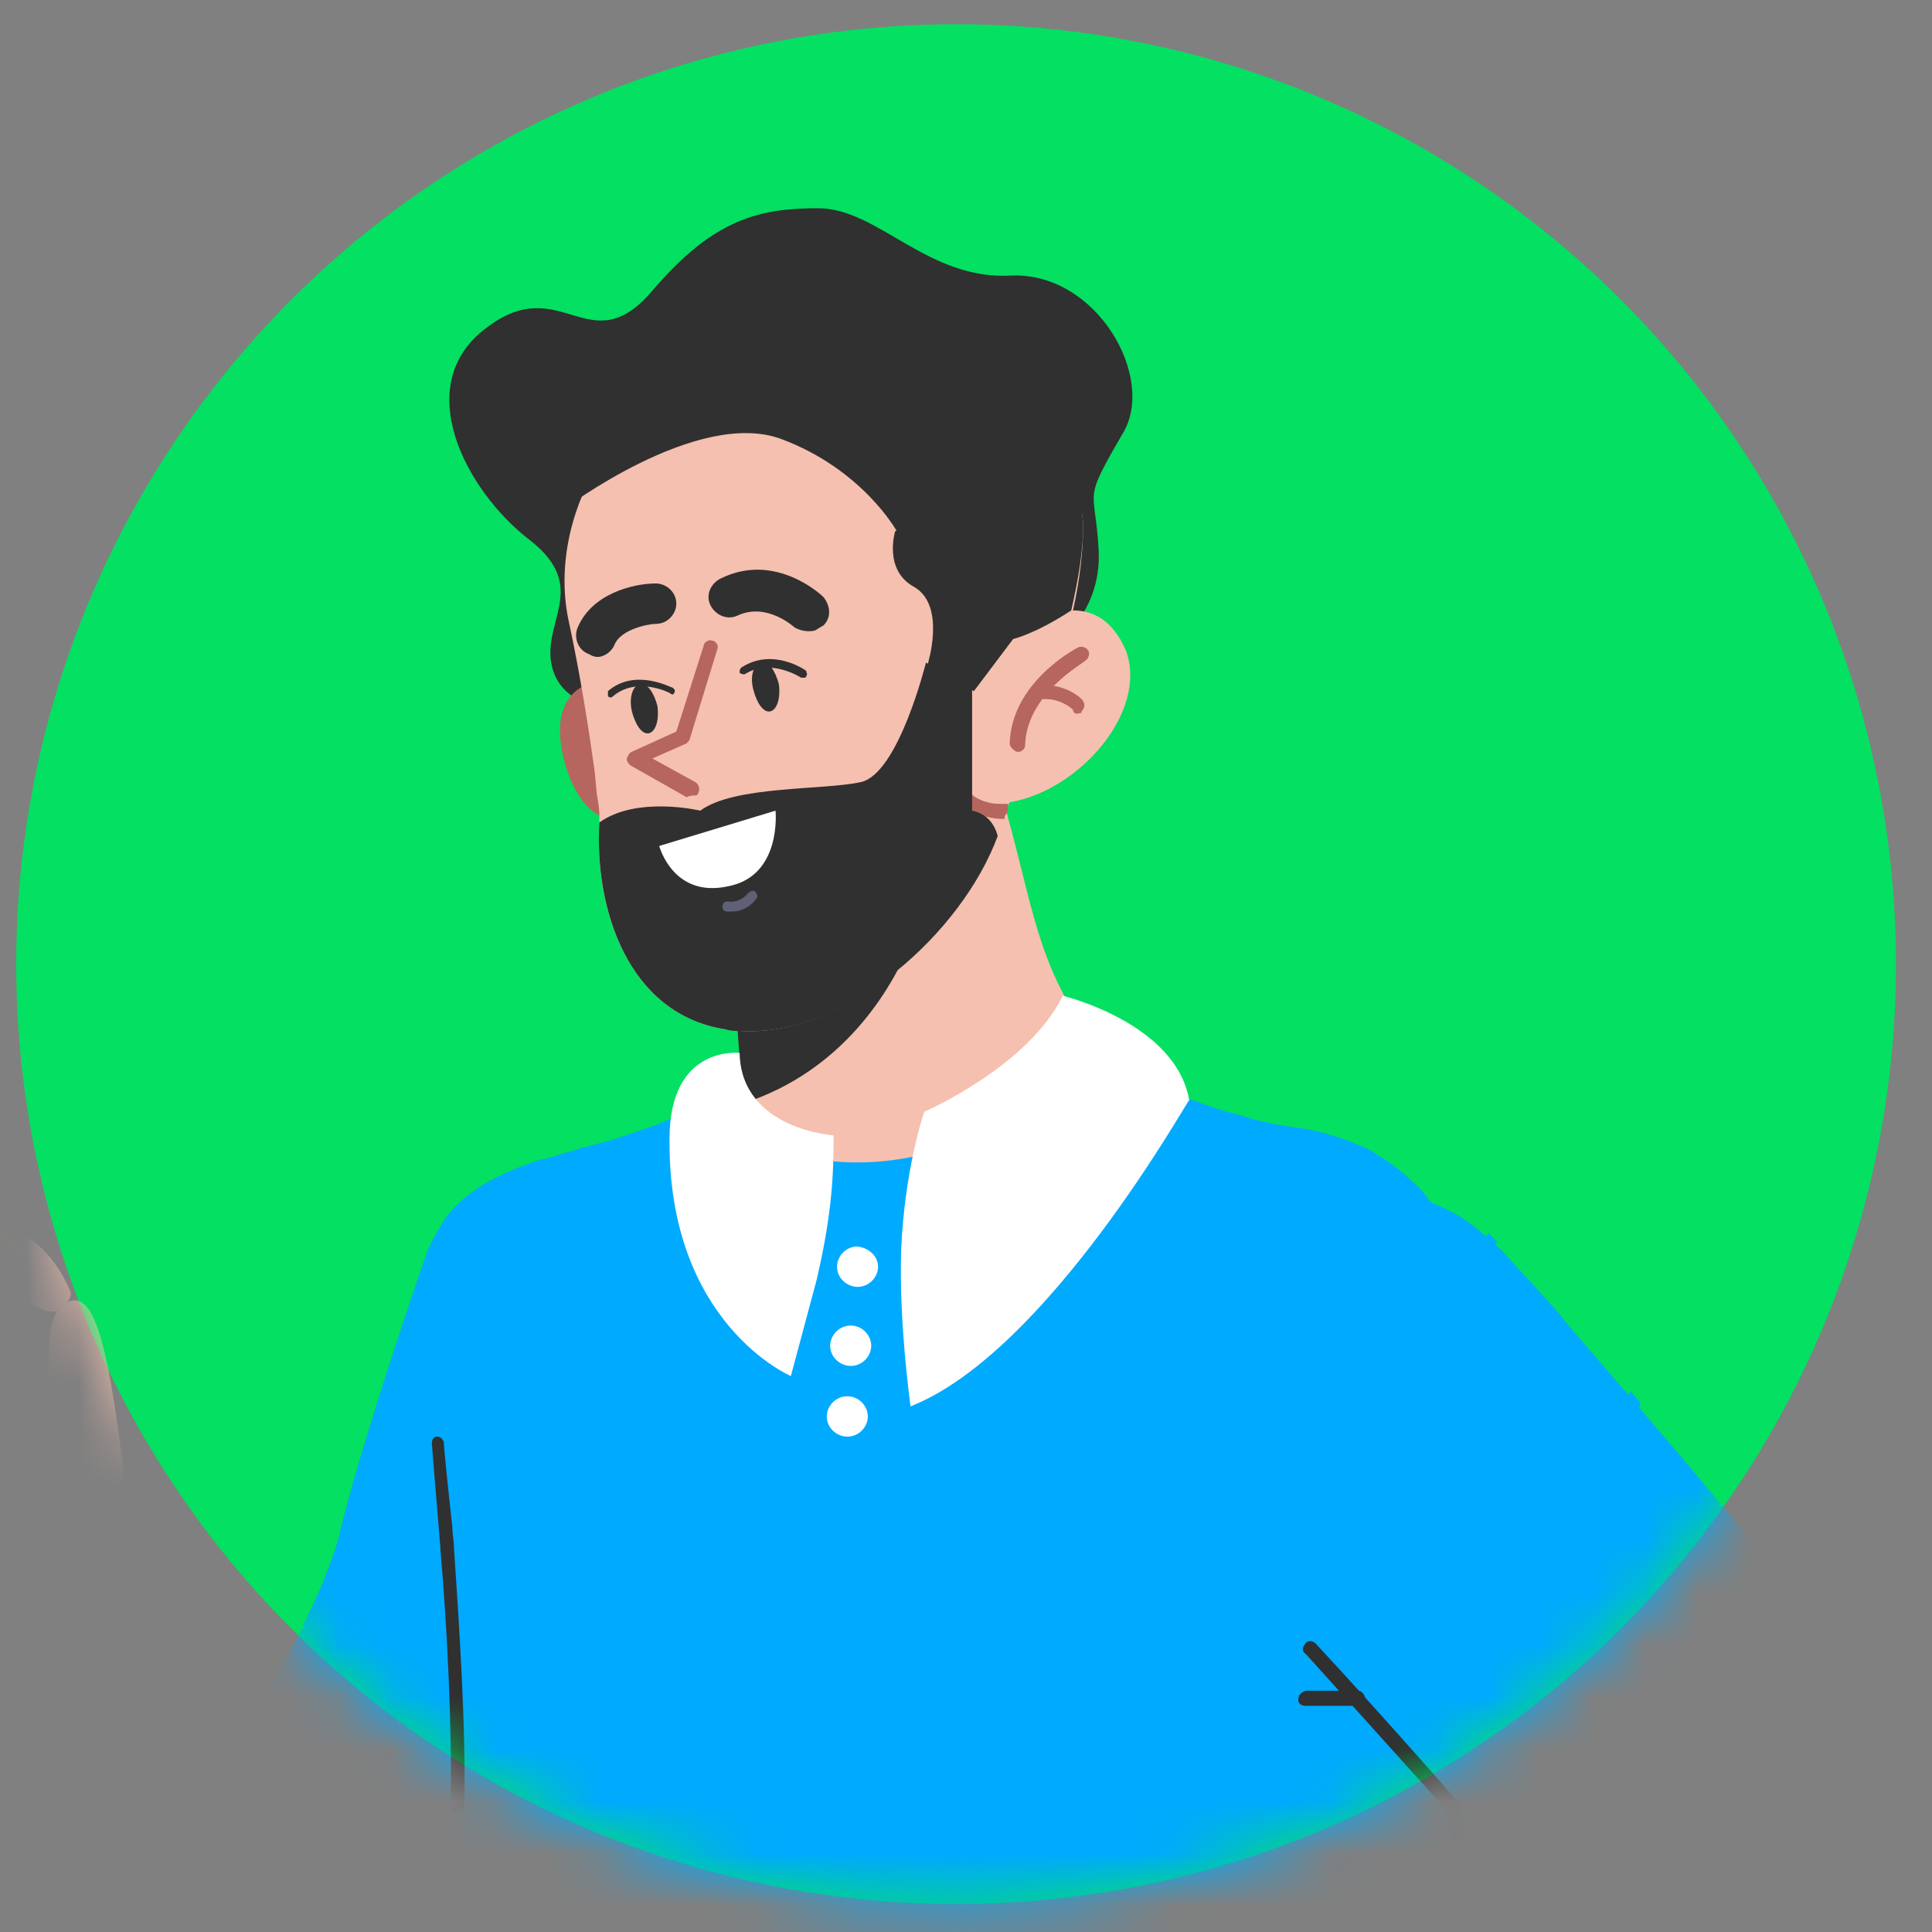 <svg width="37" height="37" viewBox="0 0 37 37" fill="none" xmlns="http://www.w3.org/2000/svg">
    <rect x="0" y="0" width="37" height="37" fill="#808080" stroke="none"/>
    <circle cx="18.31" cy="18.464" r="18" fill="#04E061"/>
    <mask id="mask0_153_56522" style="mask-type:alpha" maskUnits="userSpaceOnUse" x="0" y="0" width="37" height="37">
        <circle cx="18.31" cy="18.464" r="18" fill="#FF4053"/>
    </mask>
    <g mask="url(#mask0_153_56522)">
        <path d="M-2.764 32.186L-2.83 32.605L-2.895 32.992C-2.928 33.249 -2.961 33.507 -2.994 33.765C-3.026 34.281 -3.092 34.796 -3.124 35.312C-3.157 35.828 -3.157 36.376 -3.157 36.923C-3.157 37.471 -3.124 38.051 -3.026 38.631C-2.928 39.244 -2.83 39.888 -2.535 40.597C-2.404 40.952 -2.208 41.371 -1.913 41.789C-1.782 42.015 -1.586 42.241 -1.389 42.434C-1.193 42.66 -0.931 42.885 -0.603 43.079C-0.309 43.272 0.052 43.465 0.412 43.594C0.772 43.723 1.165 43.82 1.525 43.852C2.278 43.916 2.933 43.82 3.457 43.659C3.719 43.594 3.948 43.498 4.177 43.401L4.439 43.272L4.701 43.143C5.029 42.95 5.356 42.756 5.651 42.531C5.945 42.337 6.207 42.112 6.437 41.886C6.699 41.661 6.928 41.467 7.124 41.242C7.55 40.823 7.943 40.372 8.303 39.92C9.023 39.05 9.646 38.148 10.235 37.246C10.791 36.343 11.315 35.441 11.807 34.539C12.036 34.087 12.298 33.636 12.494 33.153C12.592 32.927 12.723 32.702 12.822 32.444L12.985 32.089L13.149 31.703C13.869 30.059 13.116 28.158 11.446 27.416C9.776 26.707 7.845 27.449 7.091 29.092L7.059 29.157L6.928 29.415L6.797 29.705C6.699 29.898 6.6 30.091 6.502 30.285C6.306 30.671 6.109 31.09 5.913 31.477C5.487 32.251 5.061 33.024 4.603 33.733C4.145 34.442 3.653 35.151 3.162 35.763C2.9 36.053 2.671 36.343 2.409 36.601C2.344 36.666 2.278 36.73 2.213 36.794C2.147 36.601 2.114 36.408 2.049 36.214C1.951 35.828 1.885 35.409 1.787 34.958C1.722 34.539 1.656 34.087 1.623 33.636C1.591 33.411 1.591 33.185 1.558 32.959L1.525 32.315V32.154C1.427 30.961 0.379 30.091 -0.8 30.156C-1.815 30.446 -2.633 31.219 -2.764 32.186Z" fill="#F5C0AF"/>
        <path d="M9.187 26.901L8.696 39.727C8.696 39.727 7.746 41.468 6.175 42.886C6.109 42.95 6.044 42.982 5.978 43.047C5.585 43.401 5.127 43.723 4.636 43.981C3.915 44.368 3.097 44.626 2.18 44.593C1.329 44.561 0.641 44.368 0.052 44.11C-0.603 43.788 -1.127 43.369 -1.52 42.95C-1.586 42.886 -1.618 42.821 -1.684 42.757C-2.535 41.758 -2.797 40.726 -2.797 40.726C-2.797 40.726 -3.223 40.662 -3.616 39.792C-4.041 38.922 -3.026 38.47 -3.026 38.47L-2.895 39.308C-1.979 39.276 1.885 35.087 1.885 35.087C1.885 35.087 2.049 34.925 2.147 35.054C2.245 35.216 2.147 35.635 2.147 35.635L2.245 35.925L2.507 36.698C2.507 36.698 2.966 36.021 3.555 35.054C3.621 34.958 3.653 34.893 3.719 34.797C4.406 33.669 5.258 32.218 5.847 31.058C5.913 30.962 5.945 30.865 5.978 30.768C6.207 30.285 6.371 29.834 6.469 29.512C6.895 27.642 8.205 23.904 8.205 23.904L9.187 26.901Z" fill="#00AAFF"/>
        <path d="M7.321 37.955C6.961 38.857 5.978 38.954 5.356 38.277C4.963 37.858 4.668 37.342 4.407 36.827C4.079 36.279 3.817 35.699 3.555 35.119C3.555 35.119 3.555 35.086 3.522 35.086C3.588 34.99 3.621 34.925 3.686 34.829C3.784 35.054 3.883 35.248 3.981 35.473C4.276 36.085 4.603 36.698 4.963 37.278C5.291 37.793 5.847 38.825 6.633 38.406C7.353 38.019 7.255 36.988 7.222 36.311C7.19 35.57 7.059 34.829 6.862 34.12C6.6 33.088 6.207 32.057 5.815 31.09C5.88 30.994 5.913 30.897 5.945 30.8C6.437 31.96 6.862 33.153 7.157 34.377C7.288 34.99 7.419 35.634 7.452 36.279C7.517 36.794 7.55 37.439 7.321 37.955Z" fill="#00AAFF"/>
        <path d="M2.213 35.956C1.231 37.793 -2.83 40.694 -2.83 40.694C-2.83 40.694 -3.255 40.629 -3.648 39.759C-4.074 38.889 -3.059 38.438 -3.059 38.438L-2.928 39.276C-2.011 39.244 1.853 35.054 1.853 35.054C1.853 35.054 2.016 34.893 2.115 35.022C2.213 35.183 2.115 35.602 2.115 35.602L2.213 35.956Z" fill="white"/>
        <path d="M0.543 27.707C0.543 27.707 0.477 27.707 0.706 27.288C1.099 26.611 0.739 25.354 1.197 25C1.787 24.548 2.049 25.709 2.343 27.964C2.409 28.577 2.016 30.607 1.754 31.219C1.558 31.703 1.525 32.347 1.197 32.605C0.215 33.346 -2.208 33.314 -2.535 32.766C-3.092 31.993 -3.223 30.156 -3.518 29.511C-3.812 28.834 -5.155 24.355 -4.631 24.452C-4.107 24.548 -3.288 26.611 -3.288 26.611C-3.288 26.611 -4.107 23.098 -3.55 22.969C-2.994 22.84 -2.273 26.128 -2.273 26.128C-2.273 26.128 -2.896 21.712 -2.11 21.938C-1.717 22.035 -1.029 25.999 -1.029 25.999C-1.029 25.999 -1.291 23.421 -0.211 23.453C0.935 23.517 1.361 24.774 1.361 24.774C1.361 24.774 1.23 25.547 0.346 24.774C-0.407 24.065 0.543 27.707 0.543 27.707Z" fill="#F5C0AF"/>
        <path d="M-1.062 33.443C-1.651 33.443 -2.306 33.346 -3.026 33.088C-3.255 33.024 -3.354 32.766 -3.288 32.573C-3.223 32.347 -2.961 32.25 -2.764 32.315C-0.341 33.153 1.329 31.928 1.361 31.896C1.558 31.767 1.82 31.799 1.951 31.96C2.082 32.154 2.049 32.412 1.885 32.541C1.82 32.605 0.707 33.443 -1.062 33.443Z" fill="#303030"/>
        <path d="M29.684 39.05C29.684 39.179 29.684 39.469 29.652 39.598C29.422 41.081 29.226 41.532 29.16 42.595C29.128 43.079 28.997 43.659 28.931 44.142C28.898 44.561 28.8 45.077 28.702 45.689C28.604 46.334 28.473 47.075 28.342 47.913C28.309 48.203 28.244 48.493 28.211 48.783C28.211 48.879 28.178 48.944 28.178 49.041C28.145 49.202 28.145 49.363 28.113 49.524V50.491C27.884 52.166 27.753 53.778 27.622 55.035C27.622 55.131 27.589 55.196 27.589 55.292C27.491 56.001 27.392 56.581 27.229 56.968C27.229 56.968 27.229 56.968 27.196 56.968H27.163H27.13H27.098C27.098 56.968 27.098 56.968 27.065 56.968C27.032 56.968 27.032 56.968 27.032 56.968C27.032 56.968 27.032 56.968 26.999 56.968C26.934 57 26.803 57.065 26.737 57.097C26.737 57.097 26.737 57.097 26.705 57.097C26.017 57.387 25.329 57.613 24.642 57.838C23.823 58.064 23.005 58.257 22.186 58.386C22.022 58.418 21.891 58.418 21.728 58.451H21.695C21.171 58.515 20.68 58.58 20.156 58.612C19.959 58.612 19.763 58.644 19.599 58.644C18.912 58.676 18.224 58.676 17.569 58.644C17.504 58.644 17.405 58.644 17.34 58.644C16.587 58.612 15.834 58.515 15.114 58.418C15.048 58.418 14.95 58.386 14.884 58.386H14.851C14.721 58.354 14.622 58.354 14.491 58.322C14.098 58.257 13.706 58.161 13.313 58.096C13.182 58.064 13.051 58.032 12.92 57.999C11.479 57.645 10.136 57.162 8.925 56.581C8.827 56.549 8.761 56.485 8.663 56.453C8.598 56.42 8.532 56.388 8.467 56.356C8.467 56.356 8.434 56.356 8.434 56.324C8.041 56.13 7.681 55.905 7.321 55.679C7.288 55.679 7.288 55.647 7.255 55.647C6.797 55.357 6.371 55.035 5.978 54.68C6.076 54.068 6.207 53.391 6.305 52.746C6.338 52.618 6.371 52.456 6.371 52.328C6.436 51.941 6.502 51.554 6.567 51.2C6.731 50.458 6.862 49.653 7.026 48.879V48.847C7.059 48.589 7.124 48.331 7.157 48.074C7.19 47.913 7.222 47.751 7.255 47.59C7.517 46.108 7.746 44.69 7.943 43.562C7.975 43.433 7.975 43.304 8.008 43.175C8.041 42.917 8.074 42.66 8.106 42.434C8.172 41.951 8.237 41.467 8.303 41.016C8.368 40.565 8.401 40.114 8.467 39.695C8.532 39.211 8.565 38.728 8.598 38.277C8.63 38.019 8.63 37.793 8.663 37.536C8.663 37.439 8.663 37.31 8.696 37.213C8.696 37.117 8.696 37.02 8.696 36.923C8.696 36.891 8.696 36.859 8.696 36.859C8.696 36.73 8.696 36.633 8.696 36.504C8.728 36.118 8.728 35.763 8.728 35.409C8.728 34.603 8.728 33.862 8.728 33.153C8.728 33.024 8.728 32.895 8.728 32.798C8.696 31.574 8.598 30.51 8.499 29.576C8.499 29.479 8.467 29.35 8.467 29.253C8.237 27.223 7.943 25.87 7.975 24.935C7.975 24.774 8.008 24.613 8.041 24.484C8.074 24.226 8.172 24.033 8.237 23.839C8.336 23.646 8.434 23.485 8.532 23.324C8.958 22.776 9.547 22.486 10.202 22.26C10.267 22.228 10.366 22.196 10.431 22.196C10.66 22.131 10.857 22.067 11.086 22.002C11.152 21.97 11.25 21.97 11.315 21.938C11.577 21.873 11.806 21.809 12.068 21.712C12.265 21.648 12.461 21.584 12.625 21.519C12.691 21.487 12.789 21.455 12.854 21.422C12.92 21.39 13.018 21.358 13.083 21.326C13.182 21.294 13.28 21.229 13.378 21.197C13.869 20.939 14.328 20.584 14.721 20.069C14.753 20.004 14.819 19.94 14.851 19.875H20.549C20.549 19.875 20.876 20.133 21.498 20.488C21.564 20.52 21.629 20.552 21.728 20.617C21.76 20.649 21.826 20.649 21.859 20.681C21.924 20.713 21.957 20.746 22.022 20.746C22.055 20.746 22.088 20.778 22.121 20.778C22.317 20.875 22.514 20.971 22.743 21.036C22.939 21.1 23.168 21.197 23.398 21.261C23.463 21.294 23.529 21.294 23.627 21.326C23.791 21.358 23.922 21.422 24.085 21.455C24.183 21.487 24.249 21.487 24.347 21.519C24.544 21.551 24.74 21.584 24.969 21.616C25.362 21.68 25.755 21.809 26.115 21.97C26.181 22.002 26.279 22.035 26.345 22.099C26.574 22.228 26.836 22.421 27.032 22.615C27.163 22.711 27.261 22.84 27.36 22.969C27.491 23.13 27.622 23.291 27.753 23.453C27.916 23.678 28.047 23.936 28.178 24.194C28.211 24.291 28.276 24.387 28.309 24.452C28.833 25.644 29.16 27.191 29.291 29.028C29.357 30.027 29.422 30.994 29.488 31.96C29.488 32.057 29.488 32.186 29.521 32.283C29.553 32.637 29.553 32.992 29.586 33.346C29.619 33.991 29.652 34.635 29.684 35.28C29.684 35.409 29.684 35.538 29.717 35.666C29.717 35.956 29.75 36.214 29.75 36.472C29.75 37.117 29.75 37.664 29.75 38.406C29.684 38.535 29.684 38.986 29.684 39.05Z" fill="#00AAFF"/>
        <path d="M26.312 22.131C25.952 22.582 25.591 23.001 25.166 23.42C24.74 23.839 24.282 24.226 23.758 24.58C23.299 24.903 22.71 25.225 22.121 25.128C21.04 24.935 20.909 23.613 20.942 22.743C20.975 21.97 21.204 21.229 21.498 20.52C21.564 20.552 21.629 20.584 21.728 20.649C21.433 21.261 21.269 21.938 21.204 22.614C21.138 23.581 21.335 25.257 22.776 24.806C23.332 24.613 23.856 24.194 24.314 23.807C24.707 23.485 25.1 23.098 25.46 22.711C25.69 22.486 25.886 22.228 26.083 21.97C26.148 22.034 26.213 22.067 26.312 22.131Z" fill="#00AAFF"/>
        <path d="M25.82 56.645C25.886 56.645 25.919 56.613 25.951 56.549C29.75 42.917 27.425 28.802 27.392 28.641C27.392 28.576 27.326 28.544 27.261 28.544C27.195 28.544 27.163 28.608 27.163 28.673C27.195 28.802 29.52 42.885 25.722 56.484C25.689 56.549 25.722 56.613 25.82 56.645Z" fill="#303030"/>
        <path d="M12.101 13.559C12.101 13.559 10.89 13.72 10.595 12.85C10.3 11.947 11.348 11.271 10.137 10.336C8.925 9.402 7.845 7.371 9.318 6.276C10.759 5.18 11.283 6.985 12.494 5.567C13.673 4.181 14.557 3.988 15.67 3.988C16.816 3.988 17.766 5.373 19.37 5.277C21.008 5.212 22.154 7.242 21.499 8.306C20.713 9.659 20.975 9.305 21.04 10.53C21.106 11.754 20.189 12.656 19.207 12.528C18.257 12.431 12.101 13.559 12.101 13.559Z" fill="#303030"/>
        <path d="M20.647 19.521C20.451 20.52 18.912 21.712 18.06 22.002C16.751 22.421 15.375 22.325 14.328 21.777L14.131 19.779L14.098 19.392L14.033 18.618L18.617 15.073L18.879 14.88L19.043 14.751L19.108 14.912L19.206 15.106L19.174 15.202C19.73 17.072 19.796 18.2 20.647 19.521Z" fill="#F5C0AF"/>
        <path d="M14.229 21.132C16.128 20.52 17.078 18.973 17.471 17.974C16.587 18.811 15.474 19.392 14.426 19.392C14.328 19.392 14.197 19.392 14.098 19.359L14.229 21.132Z" fill="#303030"/>
        <path d="M11.348 13.076C11.348 13.076 10.759 13.172 10.726 13.914C10.693 14.655 11.184 15.879 11.905 15.654C12.658 15.46 11.348 13.076 11.348 13.076Z" fill="#B6665E"/>
        <path d="M19.337 15.364C19.305 15.396 19.305 15.396 19.337 15.364C19.305 15.428 19.272 15.492 19.272 15.557C19.272 15.589 19.272 15.621 19.239 15.654C19.206 15.783 19.174 15.879 19.108 16.008C18.42 17.877 16.161 19.843 14.229 19.746C14.098 19.746 14 19.714 13.902 19.714C12.003 19.424 11.381 17.362 11.479 15.783C11.479 15.718 11.479 15.654 11.479 15.589C11.479 15.589 11.479 15.492 11.446 15.299C11.413 15.138 11.413 14.945 11.381 14.719C11.282 14.01 11.119 12.947 10.889 11.883C10.496 10.046 11.544 7.243 15.31 6.34C18.322 5.631 19.959 7.178 20.516 8.822C20.647 9.241 20.712 9.66 20.745 10.046C20.745 10.53 20.68 11.11 20.549 11.69C20.909 11.69 21.302 11.851 21.564 12.463C21.989 13.623 20.68 15.138 19.337 15.364Z" fill="#F5C0AF"/>
        <path d="M20.516 11.69C19.828 12.141 19.403 12.238 19.403 12.238L18.65 13.237L17.766 12.721C17.766 12.721 18.126 11.593 17.504 11.239C16.914 10.916 17.143 10.175 17.143 10.175C17.143 10.175 19.567 8.789 20.516 8.822C20.647 9.241 20.712 9.659 20.745 10.046C20.745 10.562 20.647 11.11 20.516 11.69Z" fill="#303030"/>
        <path d="M10.791 9.756C10.791 9.756 13.345 7.823 14.95 8.403C16.521 8.983 17.176 10.175 17.176 10.175C17.176 10.175 20.156 10.562 20.778 9.789C21.433 9.015 20.352 6.115 18.06 5.696C15.768 5.245 12.461 6.115 10.791 9.756Z" fill="#303030"/>
        <path d="M12.101 13.623C12.167 13.881 12.298 14.075 12.429 14.042C12.56 14.01 12.625 13.784 12.592 13.527C12.527 13.269 12.396 13.075 12.265 13.108C12.134 13.108 12.036 13.333 12.101 13.623Z" fill="#303030"/>
        <path d="M12.887 13.301C12.92 13.269 12.92 13.269 12.887 13.301C12.952 13.236 12.92 13.204 12.887 13.172C12.854 13.172 12.166 12.785 11.643 13.236C11.643 13.269 11.643 13.301 11.643 13.333C11.675 13.365 11.708 13.365 11.741 13.333C12.199 12.947 12.821 13.269 12.821 13.269C12.854 13.301 12.887 13.301 12.887 13.301Z" fill="#303030"/>
        <path d="M18.323 15.299C18.421 15.428 18.519 15.492 18.65 15.557C18.846 15.653 19.076 15.685 19.239 15.685C19.239 15.653 19.239 15.621 19.272 15.589C19.305 15.524 19.305 15.46 19.305 15.395H19.338C19.305 15.395 19.239 15.395 19.174 15.395C19.108 15.395 19.01 15.395 18.912 15.363C18.781 15.331 18.65 15.267 18.519 15.138C18.453 15.073 18.388 15.073 18.323 15.105C18.257 15.138 18.257 15.234 18.323 15.299Z" fill="#B6665E"/>
        <path d="M13.902 19.714C14 19.747 14.131 19.747 14.229 19.747C16.194 19.843 18.421 17.877 19.108 16.008C19.043 15.783 18.912 15.589 18.617 15.525V13.205L17.733 12.689C17.733 12.689 17.209 14.816 16.489 14.977C15.768 15.138 14.066 15.041 13.411 15.525C13.411 15.525 12.199 15.235 11.479 15.751C11.381 17.362 12.003 19.424 13.902 19.714Z" fill="#303030"/>
        <path d="M14.852 15.525C14.852 15.525 14.982 16.782 13.935 16.975C12.887 17.2 12.625 16.201 12.625 16.201L14.852 15.525Z" fill="white"/>
        <path d="M14.197 17.426C14.393 17.361 14.491 17.2 14.491 17.2C14.524 17.168 14.491 17.104 14.459 17.072C14.426 17.039 14.36 17.072 14.328 17.104C14.328 17.104 14.197 17.297 13.935 17.265C13.869 17.265 13.836 17.297 13.836 17.361C13.836 17.426 13.869 17.458 13.935 17.458C14.033 17.458 14.131 17.458 14.197 17.426Z" fill="#5F5F75"/>
        <path d="M19.534 14.397C19.599 14.364 19.632 14.332 19.632 14.268C19.665 13.269 20.778 12.689 20.778 12.656C20.844 12.624 20.876 12.527 20.844 12.463C20.811 12.399 20.713 12.366 20.647 12.399C20.582 12.431 19.37 13.075 19.337 14.236C19.337 14.3 19.403 14.364 19.468 14.397C19.501 14.397 19.534 14.397 19.534 14.397Z" fill="#B6665E"/>
        <path d="M20.68 13.656C20.712 13.656 20.712 13.656 20.712 13.624C20.778 13.559 20.778 13.495 20.745 13.43C20.745 13.398 20.385 13.043 19.828 13.14C19.763 13.14 19.697 13.237 19.73 13.301C19.73 13.366 19.828 13.43 19.894 13.398C20.287 13.334 20.549 13.591 20.549 13.591C20.549 13.656 20.614 13.688 20.68 13.656Z" fill="#B6665E"/>
        <path d="M13.313 15.235C13.345 15.235 13.378 15.202 13.378 15.17C13.411 15.106 13.378 15.009 13.313 14.977L12.494 14.526L13.149 14.236C13.182 14.203 13.214 14.171 13.214 14.139L13.738 12.431C13.771 12.367 13.706 12.27 13.64 12.27C13.575 12.238 13.476 12.302 13.476 12.367L12.953 14.01L12.101 14.397C12.036 14.429 12.036 14.461 12.003 14.526C12.003 14.59 12.036 14.622 12.068 14.655L13.149 15.267C13.214 15.235 13.247 15.235 13.313 15.235Z" fill="#B6665E"/>
        <path d="M15.604 12.076C15.67 12.044 15.703 12.012 15.768 11.98C15.932 11.819 15.899 11.593 15.768 11.432C15.736 11.4 14.851 10.562 13.804 11.078C13.607 11.174 13.509 11.4 13.607 11.593C13.705 11.786 13.935 11.883 14.131 11.786C14.688 11.529 15.212 12.012 15.212 12.012C15.31 12.076 15.473 12.109 15.604 12.076Z" fill="#303030"/>
        <path d="M11.544 12.56C11.643 12.528 11.741 12.431 11.774 12.335C11.905 12.044 12.428 11.948 12.559 11.948C12.789 11.948 12.952 11.754 12.952 11.561C12.952 11.335 12.756 11.174 12.559 11.174C12.134 11.174 11.315 11.368 11.053 12.044C10.988 12.238 11.086 12.463 11.282 12.528C11.381 12.592 11.479 12.592 11.544 12.56Z" fill="#303030"/>
        <path d="M14.426 13.204C14.491 13.462 14.622 13.655 14.753 13.623C14.884 13.591 14.95 13.365 14.917 13.107C14.851 12.85 14.72 12.656 14.589 12.689C14.426 12.721 14.36 12.946 14.426 13.204Z" fill="#303030"/>
        <path d="M15.408 12.979C15.408 12.979 15.441 12.979 15.441 12.946C15.474 12.914 15.441 12.882 15.441 12.85C15.408 12.817 14.786 12.399 14.197 12.785C14.164 12.817 14.164 12.85 14.164 12.882C14.197 12.914 14.229 12.914 14.262 12.914C14.753 12.592 15.343 12.979 15.343 12.979C15.343 12.979 15.375 12.979 15.408 12.979Z" fill="#303030"/>
        <path d="M40.653 41.209C40.621 41.564 40.522 41.854 40.457 42.111C40.326 42.498 40.195 42.821 40.064 43.111C40.031 43.207 39.966 43.304 39.933 43.401C39.835 43.594 39.737 43.755 39.638 43.949C39.606 44.013 39.54 44.077 39.507 44.174C39.475 44.239 39.409 44.335 39.376 44.4C38.983 44.98 38.623 45.495 38.198 46.011C37.805 46.494 37.412 46.978 36.986 47.429C36.79 47.654 36.56 47.88 36.364 48.073C36.168 48.299 35.938 48.492 35.709 48.718C35.48 48.944 35.283 49.137 35.054 49.33C34.956 49.427 34.825 49.524 34.727 49.62L34.367 49.943C33.646 50.555 32.599 50.748 31.682 50.329C30.437 49.782 29.913 48.331 30.47 47.107L30.634 46.752C30.634 46.72 30.667 46.688 30.667 46.688L30.732 46.591L30.83 46.43L31.027 46.075L31.453 45.399C31.584 45.173 31.714 44.947 31.878 44.722C32.009 44.496 32.14 44.271 32.271 44.045C32.533 43.594 32.795 43.143 33.024 42.692C33.253 42.24 33.45 41.822 33.614 41.403C33.646 41.37 33.646 41.306 33.679 41.274C33.614 41.209 33.548 41.112 33.483 41.016C33.352 40.822 33.188 40.629 33.024 40.436C32.762 40.114 32.468 39.791 32.173 39.437C32.107 39.372 32.042 39.308 31.976 39.211L31.944 39.179C31.616 38.792 31.256 38.373 30.896 37.986C30.536 37.568 30.175 37.181 29.783 36.762C29.717 36.697 29.684 36.633 29.619 36.569C28.931 35.795 28.244 35.054 27.523 34.281L25.264 31.831V31.799L25.1 31.606L24.118 30.542L23.823 30.188C23.889 29.962 23.987 29.704 24.052 29.479C24.085 29.382 24.118 29.253 24.151 29.157C24.314 28.673 24.511 28.19 24.675 27.738C24.707 27.674 24.707 27.642 24.74 27.577C24.773 27.513 24.805 27.448 24.805 27.384C25.166 26.45 25.526 25.515 25.886 24.613C26.082 24.097 26.279 23.613 26.476 23.098C26.508 23.001 26.541 22.904 26.574 22.808C26.803 22.84 27.032 22.904 27.229 22.969C27.622 23.098 28.014 23.291 28.342 23.581C28.407 23.646 28.473 23.678 28.538 23.742C28.637 23.839 28.767 23.936 28.866 24.065C29.062 24.29 29.259 24.484 29.455 24.709C29.652 24.935 29.848 25.128 30.012 25.354L30.568 25.998L31.092 26.611L31.125 26.643C31.191 26.707 31.223 26.772 31.289 26.836C31.976 27.642 32.664 28.448 33.352 29.285C34.072 30.155 34.792 31.058 35.513 31.96C35.611 32.089 35.709 32.186 35.775 32.315C35.84 32.379 35.906 32.476 35.971 32.54C36.168 32.798 36.364 33.056 36.593 33.314C36.855 33.668 37.15 34.023 37.412 34.377C37.477 34.442 37.51 34.506 37.575 34.603C37.608 34.635 37.641 34.667 37.674 34.732C38.034 35.215 38.361 35.699 38.722 36.214C38.885 36.472 39.082 36.73 39.245 37.02C39.409 37.31 39.606 37.6 39.802 37.954L39.868 38.083L39.933 38.212L39.999 38.373C40.031 38.438 40.064 38.502 40.097 38.567C40.13 38.631 40.162 38.696 40.195 38.792C40.228 38.889 40.261 38.953 40.293 39.05L40.326 39.114L40.359 39.211L40.392 39.308L40.424 39.404C40.457 39.533 40.49 39.695 40.522 39.856C40.752 40.404 40.719 40.855 40.653 41.209Z" fill="#00AAFF"/>
        <path d="M10.235 26.868C9.842 27.9 9.219 28.834 8.466 29.64C8.466 29.543 8.434 29.414 8.434 29.318C9.056 28.609 9.58 27.835 9.94 26.965C10.562 25.515 10.693 23.807 10.169 22.325C10.235 22.292 10.333 22.26 10.398 22.26C10.922 23.71 10.824 25.386 10.235 26.868Z" fill="#00AAFF"/>
        <path d="M28.669 23.775C28.604 23.936 28.505 24.097 28.44 24.258C28.374 24.355 28.342 24.419 28.276 24.516C27.425 25.902 26.213 27.029 24.773 27.771C24.543 27.867 24.347 27.996 24.118 28.061C21.989 28.963 19.599 28.963 17.34 29.157C15.048 29.35 12.887 29.866 10.988 31.154C10.136 31.735 9.383 32.411 8.761 33.185C8.761 33.056 8.761 32.927 8.761 32.83C9.35 32.154 10.038 31.541 10.791 31.026C12.494 29.833 14.426 29.253 16.488 28.995C18.846 28.705 21.302 28.802 23.561 28.029C24.052 27.867 24.511 27.642 24.936 27.416C26.279 26.675 27.392 25.547 28.178 24.226C28.211 24.161 28.276 24.065 28.309 24C28.374 23.871 28.44 23.742 28.505 23.613C28.538 23.646 28.604 23.71 28.669 23.775Z" fill="#00AAFF"/>
        <path d="M8.499 27.61C8.499 27.706 8.565 28.351 8.663 29.253C8.663 29.382 8.696 29.543 8.696 29.672C8.794 31.122 8.925 33.088 8.892 34.571C8.892 34.7 8.696 34.764 8.63 34.635C8.663 33.153 8.565 31.154 8.434 29.672V29.64C8.336 28.48 8.27 27.642 8.27 27.642C8.27 27.577 8.303 27.513 8.368 27.513C8.434 27.513 8.466 27.545 8.499 27.61Z" fill="#303030"/>
        <path d="M17.438 26.933C17.438 26.933 17.176 25.064 17.274 23.646C17.373 22.228 17.7 21.293 17.7 21.293C17.7 21.293 19.698 20.423 20.352 19.07C20.352 19.07 22.514 19.585 22.775 21.068C22.743 21.068 20.058 25.902 17.438 26.933Z" fill="white"/>
        <path d="M14.164 20.165C14.164 20.165 12.822 20.004 12.822 21.809C12.789 25.354 15.146 26.353 15.146 26.353L15.638 24.516C15.932 23.259 15.965 22.518 15.965 21.744C15.998 21.744 14.197 21.648 14.164 20.165Z" fill="white"/>
        <path d="M16.816 24.258C16.816 24.451 16.653 24.645 16.423 24.645C16.227 24.645 16.03 24.484 16.03 24.258C16.03 24.065 16.194 23.871 16.423 23.871C16.653 23.904 16.816 24.065 16.816 24.258Z" fill="white"/>
        <path d="M16.685 25.773C16.685 25.966 16.521 26.159 16.292 26.159C16.096 26.159 15.899 25.998 15.899 25.773C15.899 25.579 16.063 25.386 16.292 25.386C16.521 25.386 16.685 25.579 16.685 25.773Z" fill="white"/>
        <path d="M16.62 27.127C16.62 27.32 16.456 27.513 16.227 27.513C16.03 27.513 15.834 27.352 15.834 27.127C15.834 26.933 15.998 26.74 16.227 26.74C16.456 26.74 16.62 26.933 16.62 27.127Z" fill="white"/>
        <path d="M16.652 35.795C16.521 36.73 15.441 37.374 14.786 37.922C12.494 39.824 10.234 41.757 7.942 43.659C7.975 43.53 7.975 43.401 8.008 43.272C8.401 42.917 8.826 42.595 9.219 42.241C10.857 40.887 12.461 39.501 14.098 38.148C14.524 37.793 14.95 37.439 15.375 37.084C15.703 36.794 16.063 36.504 16.259 36.118C16.554 35.57 16.358 34.99 15.735 34.861C15.342 34.764 14.95 34.828 14.557 34.893C12.461 35.312 10.464 36.118 8.663 37.245C8.663 37.149 8.663 37.052 8.663 36.956C9.252 36.601 9.842 36.279 10.464 35.989C11.282 35.602 12.166 35.28 13.018 35.022C13.836 34.796 14.786 34.474 15.637 34.603C16.292 34.7 16.783 35.151 16.652 35.795Z" fill="#00AAFF"/>
        <path d="M25.428 28.705C23.692 29.35 21.924 30.188 20.778 31.67C19.73 32.991 19.207 34.764 19.894 36.375C20.156 37.02 20.614 37.6 21.204 38.019C21.826 38.47 22.514 38.566 23.267 38.631C24.118 38.695 25.297 38.856 25.33 39.92C25.362 40.79 24.707 41.563 24.609 42.434C24.445 43.948 26.116 45.237 27.589 44.786C27.753 44.754 27.687 44.496 27.523 44.561C26.738 44.818 25.919 44.528 25.395 43.948C24.806 43.336 24.773 42.595 25.035 41.821C25.264 41.177 25.69 40.468 25.559 39.727C25.461 39.211 25.1 38.824 24.609 38.631C23.954 38.373 23.201 38.438 22.514 38.309C21.728 38.18 21.073 37.728 20.582 37.084C19.501 35.666 19.698 33.829 20.582 32.379C21.662 30.607 23.594 29.64 25.493 28.931C25.657 28.898 25.592 28.641 25.428 28.705Z" fill="#00AAFF"/>
        <path d="M36.102 32.572C34.498 32.637 32.926 32.314 31.813 31.09C30.601 29.768 30.699 28.157 31.223 26.643L31.256 26.675C31.321 26.739 31.354 26.804 31.42 26.868C30.961 28.318 30.896 29.801 32.075 30.993C33.122 32.057 34.498 32.379 35.938 32.347C35.971 32.411 36.036 32.476 36.102 32.572Z" fill="#00AAFF"/>
        <path d="M32.304 36.085C31.943 34.377 30.928 32.83 29.422 31.992C29.095 31.799 28.702 31.638 28.309 31.541C27.294 31.251 26.213 31.251 25.231 31.606C25.296 31.67 25.362 31.735 25.427 31.799C26.803 31.348 28.243 31.606 29.422 32.347C30.339 32.927 31.092 33.765 31.583 34.764C32.238 36.182 32.304 37.729 31.976 39.179L32.009 39.211C32.074 39.276 32.14 39.34 32.205 39.437C32.5 38.309 32.533 37.181 32.304 36.085Z" fill="#00AAFF"/>
        <path d="M39.639 43.916C39.606 43.981 39.54 44.045 39.508 44.142C38.132 43.111 37.084 41.66 36.659 39.985C36.168 38.115 36.528 36.085 37.51 34.442C37.576 34.506 37.608 34.571 37.674 34.667C36.757 36.246 36.462 38.148 36.921 39.92C37.314 41.499 38.329 42.917 39.639 43.916Z" fill="#00AAFF"/>
        <path d="M27.851 34.764C27.883 34.764 27.916 34.764 27.949 34.732C28.014 34.667 28.014 34.603 27.949 34.539C27.949 34.539 26.574 32.959 25.198 31.477C25.133 31.413 25.035 31.413 25.002 31.477C24.936 31.541 24.936 31.638 25.002 31.67C26.345 33.153 27.72 34.7 27.753 34.7C27.785 34.764 27.818 34.764 27.851 34.764Z" fill="#303030"/>
        <path d="M25.002 32.669H25.985C26.05 32.669 26.148 32.605 26.148 32.54C26.148 32.476 26.083 32.379 26.017 32.379H25.035C24.97 32.379 24.871 32.444 24.871 32.508C24.839 32.605 24.904 32.669 25.002 32.669Z" fill="#303030"/>
    </g>
</svg>
